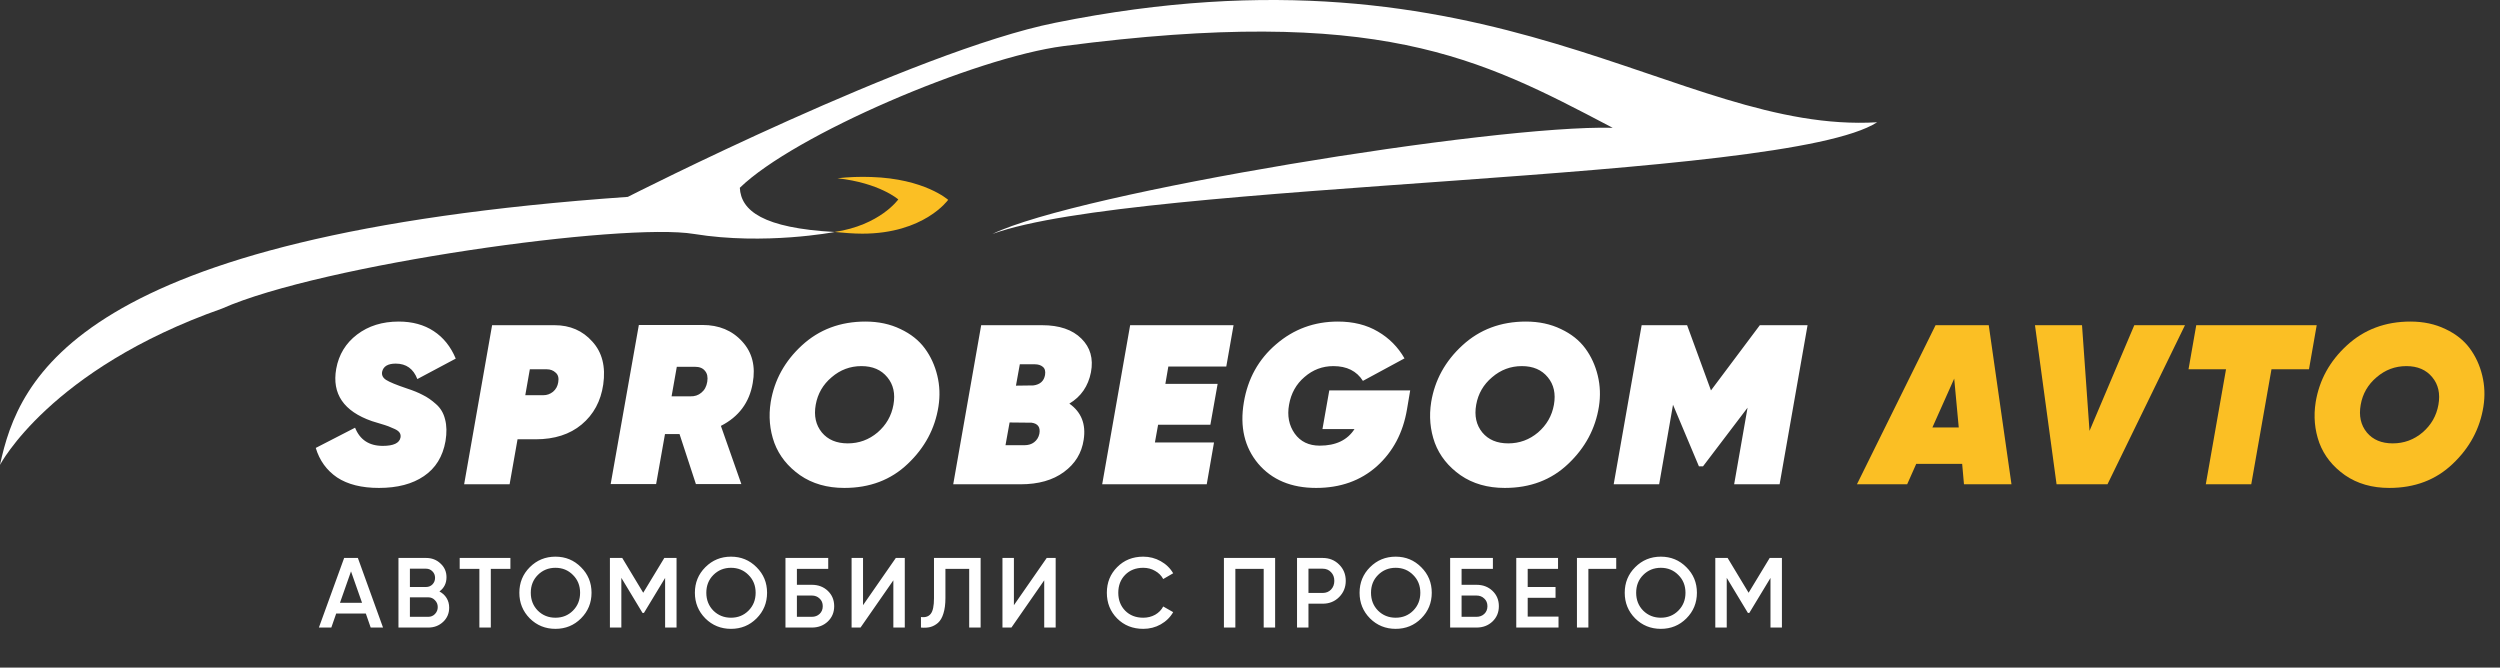 <svg width="176" height="47" viewBox="0 0 176 47" fill="none" xmlns="http://www.w3.org/2000/svg">
<rect x="0" y="0" width="176" height="47" fill="#333333" stroke="none"/>
<path d="M26.677 34.35C25.46 34.35 24.479 34.105 23.733 33.614C22.997 33.113 22.495 32.419 22.229 31.534L24.997 30.11C25.338 30.963 25.988 31.39 26.948 31.39C27.706 31.39 28.122 31.193 28.197 30.798C28.218 30.67 28.197 30.558 28.133 30.462C28.069 30.366 27.956 30.281 27.797 30.206C27.637 30.131 27.487 30.067 27.349 30.014C27.21 29.961 27.012 29.897 26.756 29.822C26.511 29.747 26.319 29.689 26.18 29.646C24.197 28.953 23.359 27.726 23.669 25.966C23.85 24.963 24.34 24.158 25.14 23.55C25.941 22.942 26.916 22.638 28.069 22.638C29.029 22.638 29.85 22.862 30.532 23.31C31.215 23.758 31.733 24.403 32.084 25.246L29.381 26.686C29.103 25.961 28.596 25.598 27.86 25.598C27.306 25.598 26.986 25.79 26.901 26.174C26.858 26.409 26.954 26.601 27.189 26.75C27.423 26.899 27.903 27.097 28.628 27.342C29.087 27.491 29.466 27.646 29.765 27.806C30.074 27.955 30.383 28.169 30.692 28.446C31.012 28.723 31.226 29.081 31.332 29.518C31.45 29.955 31.46 30.467 31.364 31.054C31.172 32.142 30.666 32.963 29.845 33.518C29.034 34.073 27.978 34.35 26.677 34.35ZM39.044 22.894C40.132 22.894 41.017 23.278 41.7 24.046C42.393 24.803 42.649 25.811 42.468 27.07C42.297 28.243 41.79 29.182 40.947 29.886C40.115 30.579 39.038 30.926 37.715 30.926H36.435L35.876 34.094H32.675L34.644 22.894H39.044ZM39.3 26.91C39.353 26.611 39.294 26.387 39.123 26.238C38.953 26.078 38.745 25.998 38.499 25.998H37.3L36.98 27.822H38.26C38.505 27.822 38.729 27.742 38.931 27.582C39.134 27.411 39.257 27.187 39.3 26.91ZM52.991 26.974C52.757 28.339 52.01 29.342 50.751 29.982L52.191 34.078H48.991L47.839 30.558H46.815L46.191 34.078H42.991L44.975 22.878H49.455C50.618 22.878 51.551 23.267 52.255 24.046C52.959 24.814 53.205 25.79 52.991 26.974ZM47.647 25.822L47.279 27.902H48.591C48.901 27.913 49.162 27.827 49.375 27.646C49.599 27.465 49.738 27.209 49.791 26.878C49.844 26.547 49.791 26.291 49.631 26.11C49.482 25.918 49.247 25.822 48.927 25.822H47.647ZM59.443 34.35C58.227 34.35 57.187 34.051 56.323 33.454C55.459 32.846 54.856 32.089 54.515 31.182C54.184 30.265 54.099 29.305 54.259 28.302C54.515 26.755 55.246 25.427 56.451 24.318C57.667 23.198 59.16 22.638 60.931 22.638C61.848 22.638 62.67 22.814 63.395 23.166C64.12 23.507 64.691 23.961 65.107 24.526C65.523 25.091 65.816 25.731 65.987 26.446C66.158 27.15 66.184 27.875 66.067 28.622C65.822 30.179 65.102 31.523 63.907 32.654C62.723 33.785 61.235 34.35 59.443 34.35ZM57.859 30.446C58.286 30.958 58.894 31.214 59.683 31.214C60.472 31.214 61.171 30.958 61.779 30.446C62.387 29.923 62.76 29.273 62.899 28.494C63.038 27.715 62.894 27.07 62.467 26.558C62.04 26.035 61.432 25.774 60.643 25.774C59.854 25.774 59.155 26.035 58.547 26.558C57.939 27.07 57.566 27.715 57.427 28.494C57.288 29.273 57.432 29.923 57.859 30.446ZM76.803 26.206C76.611 27.187 76.104 27.923 75.283 28.414C76.126 29.011 76.462 29.859 76.291 30.958C76.152 31.897 75.688 32.654 74.899 33.23C74.12 33.806 73.102 34.094 71.843 34.094H67.107L69.075 22.894H73.363C74.579 22.894 75.501 23.209 76.131 23.838C76.76 24.457 76.984 25.246 76.803 26.206ZM72.851 25.646H71.795L71.523 27.15L72.755 27.134C73.224 27.07 73.496 26.825 73.571 26.398C73.614 26.131 73.56 25.939 73.411 25.822C73.272 25.705 73.085 25.646 72.851 25.646ZM73.171 30.542C73.256 30.083 73.075 29.822 72.627 29.758L71.075 29.742L70.787 31.342H72.131C72.397 31.342 72.621 31.273 72.803 31.134C72.995 30.985 73.118 30.787 73.171 30.542ZM86.33 25.806H82.25L82.042 27.022H85.722L85.21 29.902H81.53L81.306 31.15H85.466L84.954 34.094H77.594L79.562 22.894H86.842L86.33 25.806ZM99.277 27.486L99.053 28.814C98.775 30.467 98.066 31.806 96.925 32.83C95.784 33.843 94.359 34.35 92.653 34.35C90.903 34.35 89.543 33.779 88.573 32.638C87.613 31.486 87.277 30.051 87.565 28.334C87.842 26.659 88.6 25.294 89.837 24.238C91.074 23.171 92.525 22.638 94.189 22.638C95.277 22.638 96.216 22.873 97.005 23.342C97.794 23.801 98.418 24.43 98.877 25.23L95.949 26.814C95.511 26.121 94.818 25.774 93.869 25.774C93.101 25.774 92.424 26.03 91.837 26.542C91.25 27.043 90.888 27.694 90.749 28.494C90.61 29.273 90.743 29.95 91.149 30.526C91.554 31.091 92.141 31.374 92.909 31.374C94.04 31.374 94.856 30.985 95.357 30.206H93.101L93.581 27.486H99.277ZM105.94 34.35C104.724 34.35 103.684 34.051 102.82 33.454C101.956 32.846 101.353 32.089 101.012 31.182C100.681 30.265 100.596 29.305 100.756 28.302C101.012 26.755 101.742 25.427 102.948 24.318C104.164 23.198 105.657 22.638 107.428 22.638C108.345 22.638 109.166 22.814 109.892 23.166C110.617 23.507 111.188 23.961 111.604 24.526C112.02 25.091 112.313 25.731 112.484 26.446C112.654 27.15 112.681 27.875 112.564 28.622C112.318 30.179 111.598 31.523 110.404 32.654C109.22 33.785 107.732 34.35 105.94 34.35ZM104.356 30.446C104.782 30.958 105.39 31.214 106.18 31.214C106.969 31.214 107.668 30.958 108.276 30.446C108.884 29.923 109.257 29.273 109.396 28.494C109.534 27.715 109.39 27.07 108.964 26.558C108.537 26.035 107.929 25.774 107.14 25.774C106.35 25.774 105.652 26.035 105.044 26.558C104.436 27.07 104.062 27.715 103.924 28.494C103.785 29.273 103.929 29.923 104.356 30.446ZM127.252 22.894L125.284 34.094H122.084L123.028 28.702L119.892 32.83H119.604L117.78 28.494L116.804 34.094H113.604L115.572 22.894H118.772L120.452 27.486L123.892 22.894H127.252Z" fill="white"/>
<path d="M138.264 34.094L138.136 32.654H134.904L134.264 34.094H130.728L136.264 22.894H140.008L141.608 34.094H138.264ZM136.04 30.094H137.896L137.576 26.654L136.04 30.094ZM144.782 34.094L143.262 22.894H146.574L147.102 30.334L150.254 22.894H153.822L148.366 34.094H144.782ZM163.096 22.894L162.552 25.998H159.912L158.488 34.094H155.288L156.712 25.998H154.072L154.616 22.894H163.096ZM168.209 34.35C166.993 34.35 165.953 34.051 165.089 33.454C164.225 32.846 163.622 32.089 163.281 31.182C162.95 30.265 162.865 29.305 163.025 28.302C163.281 26.755 164.011 25.427 165.217 24.318C166.433 23.198 167.926 22.638 169.697 22.638C170.614 22.638 171.435 22.814 172.161 23.166C172.886 23.507 173.457 23.961 173.873 24.526C174.289 25.091 174.582 25.731 174.753 26.446C174.923 27.15 174.95 27.875 174.833 28.622C174.587 30.179 173.867 31.523 172.673 32.654C171.489 33.785 170.001 34.35 168.209 34.35ZM166.625 30.446C167.051 30.958 167.659 31.214 168.449 31.214C169.238 31.214 169.937 30.958 170.545 30.446C171.153 29.923 171.526 29.273 171.665 28.494C171.803 27.715 171.659 27.07 171.233 26.558C170.806 26.035 170.198 25.774 169.409 25.774C168.619 25.774 167.921 26.035 167.313 26.558C166.705 27.07 166.331 27.715 166.193 28.494C166.054 29.273 166.198 29.923 166.625 30.446Z" fill="#FBBF24"/>
<path d="M26.097 44.18L25.754 43.193H23.668L23.325 44.18H22.45L24.228 39.28H25.194L26.965 44.18H26.097ZM23.934 42.437H25.488L24.711 40.225L23.934 42.437ZM30.936 41.639C31.15 41.751 31.318 41.905 31.439 42.101C31.561 42.297 31.622 42.523 31.622 42.78C31.622 43.181 31.479 43.515 31.195 43.781C30.91 44.047 30.562 44.18 30.151 44.18H28.052V39.28H29.997C30.399 39.28 30.737 39.41 31.012 39.672C31.293 39.928 31.433 40.25 31.433 40.638C31.433 41.062 31.267 41.396 30.936 41.639ZM29.997 40.036H28.857V41.324H29.997C30.175 41.324 30.324 41.263 30.445 41.142C30.567 41.016 30.628 40.862 30.628 40.68C30.628 40.498 30.567 40.346 30.445 40.225C30.324 40.099 30.175 40.036 29.997 40.036ZM30.151 43.424C30.338 43.424 30.494 43.358 30.62 43.228C30.751 43.092 30.817 42.929 30.817 42.738C30.817 42.546 30.751 42.385 30.62 42.255C30.494 42.119 30.338 42.052 30.151 42.052H28.857V43.424H30.151ZM35.932 39.28V40.05H34.553V44.18H33.748V40.05H32.362V39.28H35.932ZM40.902 43.536C40.412 44.026 39.812 44.271 39.103 44.271C38.394 44.271 37.792 44.026 37.297 43.536C36.807 43.041 36.562 42.439 36.562 41.73C36.562 41.02 36.807 40.421 37.297 39.931C37.792 39.436 38.394 39.189 39.103 39.189C39.812 39.189 40.412 39.436 40.902 39.931C41.397 40.421 41.644 41.02 41.644 41.73C41.644 42.439 41.397 43.041 40.902 43.536ZM37.864 42.99C38.2 43.321 38.613 43.487 39.103 43.487C39.593 43.487 40.004 43.321 40.335 42.99C40.671 42.654 40.839 42.234 40.839 41.73C40.839 41.226 40.671 40.808 40.335 40.477C40.004 40.141 39.593 39.973 39.103 39.973C38.613 39.973 38.2 40.141 37.864 40.477C37.533 40.808 37.367 41.226 37.367 41.73C37.367 42.234 37.533 42.654 37.864 42.99ZM47.629 39.28V44.18H46.824V40.687L45.333 43.151H45.234L43.743 40.68V44.18H42.938V39.28H43.806L45.283 41.73L46.767 39.28H47.629ZM53.261 43.536C52.77 44.026 52.171 44.271 51.462 44.271C50.752 44.271 50.15 44.026 49.656 43.536C49.166 43.041 48.92 42.439 48.92 41.73C48.92 41.02 49.166 40.421 49.656 39.931C50.15 39.436 50.752 39.189 51.462 39.189C52.171 39.189 52.77 39.436 53.261 39.931C53.755 40.421 54.002 41.02 54.002 41.73C54.002 42.439 53.755 43.041 53.261 43.536ZM50.222 42.99C50.559 43.321 50.971 43.487 51.462 43.487C51.952 43.487 52.362 43.321 52.694 42.99C53.029 42.654 53.197 42.234 53.197 41.73C53.197 41.226 53.029 40.808 52.694 40.477C52.362 40.141 51.952 39.973 51.462 39.973C50.971 39.973 50.559 40.141 50.222 40.477C49.891 40.808 49.725 41.226 49.725 41.73C49.725 42.234 49.891 42.654 50.222 42.99ZM57.152 41.17C57.604 41.17 57.98 41.312 58.279 41.597C58.577 41.881 58.727 42.241 58.727 42.675C58.727 43.109 58.577 43.468 58.279 43.753C57.98 44.037 57.604 44.18 57.152 44.18H55.297V39.28H58.307V40.05H56.102V41.17H57.152ZM57.152 43.424C57.371 43.424 57.553 43.356 57.698 43.221C57.847 43.081 57.922 42.899 57.922 42.675C57.922 42.451 57.847 42.271 57.698 42.136C57.553 41.996 57.371 41.926 57.152 41.926H56.102V43.424H57.152ZM62.892 44.18V40.855L60.581 44.18H59.952V39.28H60.757V42.605L63.066 39.28H63.697V44.18H62.892ZM64.836 44.18V43.438C65.144 43.48 65.373 43.405 65.522 43.214C65.676 43.022 65.753 42.656 65.753 42.115V39.28H69.036V44.18H68.231V40.05H66.558V42.101C66.558 42.53 66.511 42.892 66.418 43.186C66.329 43.48 66.201 43.701 66.033 43.851C65.865 43.995 65.683 44.093 65.487 44.145C65.296 44.191 65.079 44.203 64.836 44.18ZM73.513 44.18V40.855L71.204 44.18H70.573V39.28H71.379V42.605L73.689 39.28H74.319V44.18H73.513ZM80.484 44.271C79.747 44.271 79.135 44.028 78.65 43.543C78.165 43.053 77.922 42.448 77.922 41.73C77.922 41.011 78.165 40.409 78.65 39.924C79.135 39.434 79.747 39.189 80.484 39.189C80.927 39.189 81.336 39.294 81.709 39.504C82.087 39.714 82.381 39.998 82.591 40.358L81.891 40.764C81.76 40.521 81.569 40.33 81.317 40.19C81.07 40.045 80.792 39.973 80.484 39.973C79.961 39.973 79.537 40.138 79.21 40.47C78.888 40.801 78.727 41.221 78.727 41.73C78.727 42.238 78.888 42.658 79.21 42.99C79.537 43.321 79.961 43.487 80.484 43.487C80.792 43.487 81.072 43.417 81.324 43.277C81.576 43.132 81.765 42.938 81.891 42.696L82.591 43.095C82.386 43.454 82.094 43.741 81.716 43.956C81.343 44.166 80.932 44.271 80.484 44.271ZM89.769 39.28V44.18H88.964V40.05H86.969V44.18H86.164V39.28H89.769ZM93.117 39.28C93.579 39.28 93.964 39.434 94.272 39.742C94.585 40.05 94.741 40.432 94.741 40.89C94.741 41.342 94.585 41.725 94.272 42.038C93.964 42.346 93.579 42.5 93.117 42.5H92.116V44.18H91.311V39.28H93.117ZM93.117 41.744C93.355 41.744 93.551 41.664 93.705 41.506C93.859 41.342 93.936 41.137 93.936 40.89C93.936 40.642 93.859 40.439 93.705 40.281C93.551 40.117 93.355 40.036 93.117 40.036H92.116V41.744H93.117ZM100.054 43.536C99.564 44.026 98.964 44.271 98.255 44.271C97.546 44.271 96.944 44.026 96.449 43.536C95.959 43.041 95.714 42.439 95.714 41.73C95.714 41.02 95.959 40.421 96.449 39.931C96.944 39.436 97.546 39.189 98.255 39.189C98.964 39.189 99.564 39.436 100.054 39.931C100.549 40.421 100.796 41.02 100.796 41.73C100.796 42.439 100.549 43.041 100.054 43.536ZM97.016 42.99C97.352 43.321 97.765 43.487 98.255 43.487C98.745 43.487 99.156 43.321 99.487 42.99C99.823 42.654 99.991 42.234 99.991 41.73C99.991 41.226 99.823 40.808 99.487 40.477C99.156 40.141 98.745 39.973 98.255 39.973C97.765 39.973 97.352 40.141 97.016 40.477C96.684 40.808 96.519 41.226 96.519 41.73C96.519 42.234 96.684 42.654 97.016 42.99ZM103.945 41.17C104.398 41.17 104.773 41.312 105.072 41.597C105.371 41.881 105.52 42.241 105.52 42.675C105.52 43.109 105.371 43.468 105.072 43.753C104.773 44.037 104.398 44.18 103.945 44.18H102.09V39.28H105.1V40.05H102.895V41.17H103.945ZM103.945 43.424C104.164 43.424 104.346 43.356 104.491 43.221C104.64 43.081 104.715 42.899 104.715 42.675C104.715 42.451 104.64 42.271 104.491 42.136C104.346 41.996 104.164 41.926 103.945 41.926H102.895V43.424H103.945ZM107.55 43.41H109.72V44.18H106.745V39.28H109.685V40.05H107.55V41.324H109.51V42.087H107.55V43.41ZM113.782 39.28V40.05H111.822V44.18H111.017V39.28H113.782ZM118.721 43.536C118.231 44.026 117.631 44.271 116.922 44.271C116.212 44.271 115.61 44.026 115.116 43.536C114.626 43.041 114.381 42.439 114.381 41.73C114.381 41.02 114.626 40.421 115.116 39.931C115.61 39.436 116.212 39.189 116.922 39.189C117.631 39.189 118.231 39.436 118.721 39.931C119.215 40.421 119.463 41.02 119.463 41.73C119.463 42.439 119.215 43.041 118.721 43.536ZM115.683 42.99C116.019 43.321 116.432 43.487 116.922 43.487C117.412 43.487 117.822 43.321 118.154 42.99C118.49 42.654 118.658 42.234 118.658 41.73C118.658 41.226 118.49 40.808 118.154 40.477C117.822 40.141 117.412 39.973 116.922 39.973C116.432 39.973 116.019 40.141 115.683 40.477C115.351 40.808 115.186 41.226 115.186 41.73C115.186 42.234 115.351 42.654 115.683 42.99ZM125.447 39.28V44.18H124.642V40.687L123.151 43.151H123.053L121.562 40.68V44.18H120.757V39.28H121.625L123.102 41.73L124.586 39.28H125.447Z" fill="white"/>
<path d="M61.349 12.461C60.539 12.431 59.729 12.461 58.953 12.55C61.923 12.878 63.239 14.039 63.239 14.039C63.239 14.039 61.957 15.855 58.75 16.331C59.391 16.39 60.066 16.45 60.708 16.45C65.062 16.45 66.75 14.069 66.75 14.069C66.75 14.069 65.096 12.58 61.349 12.461Z" fill="#FBBF24"/>
<path d="M44.199 13.86C5.368 16.583 1.314 26.615 0 32.729C0 32.729 3.5 26 15.628 21.724C22.645 18.612 43.892 15.639 48.868 16.472C53.844 17.278 58.765 16.333 58.765 16.333C53.705 16.055 52.167 14.833 52.083 13.221C55.913 9.497 68.661 4.051 74.868 3.245C97.065 0.345 104.134 4.059 113.357 8.905L113.532 8.997C105.145 8.775 75.874 13.554 69.864 16.472C80.04 12.748 125.637 12.804 132.151 8.608C118.033 9.442 105.201 -4.647 74.281 1.605C64.412 3.578 44.199 13.86 44.199 13.86Z" fill="white"/>
</svg>
